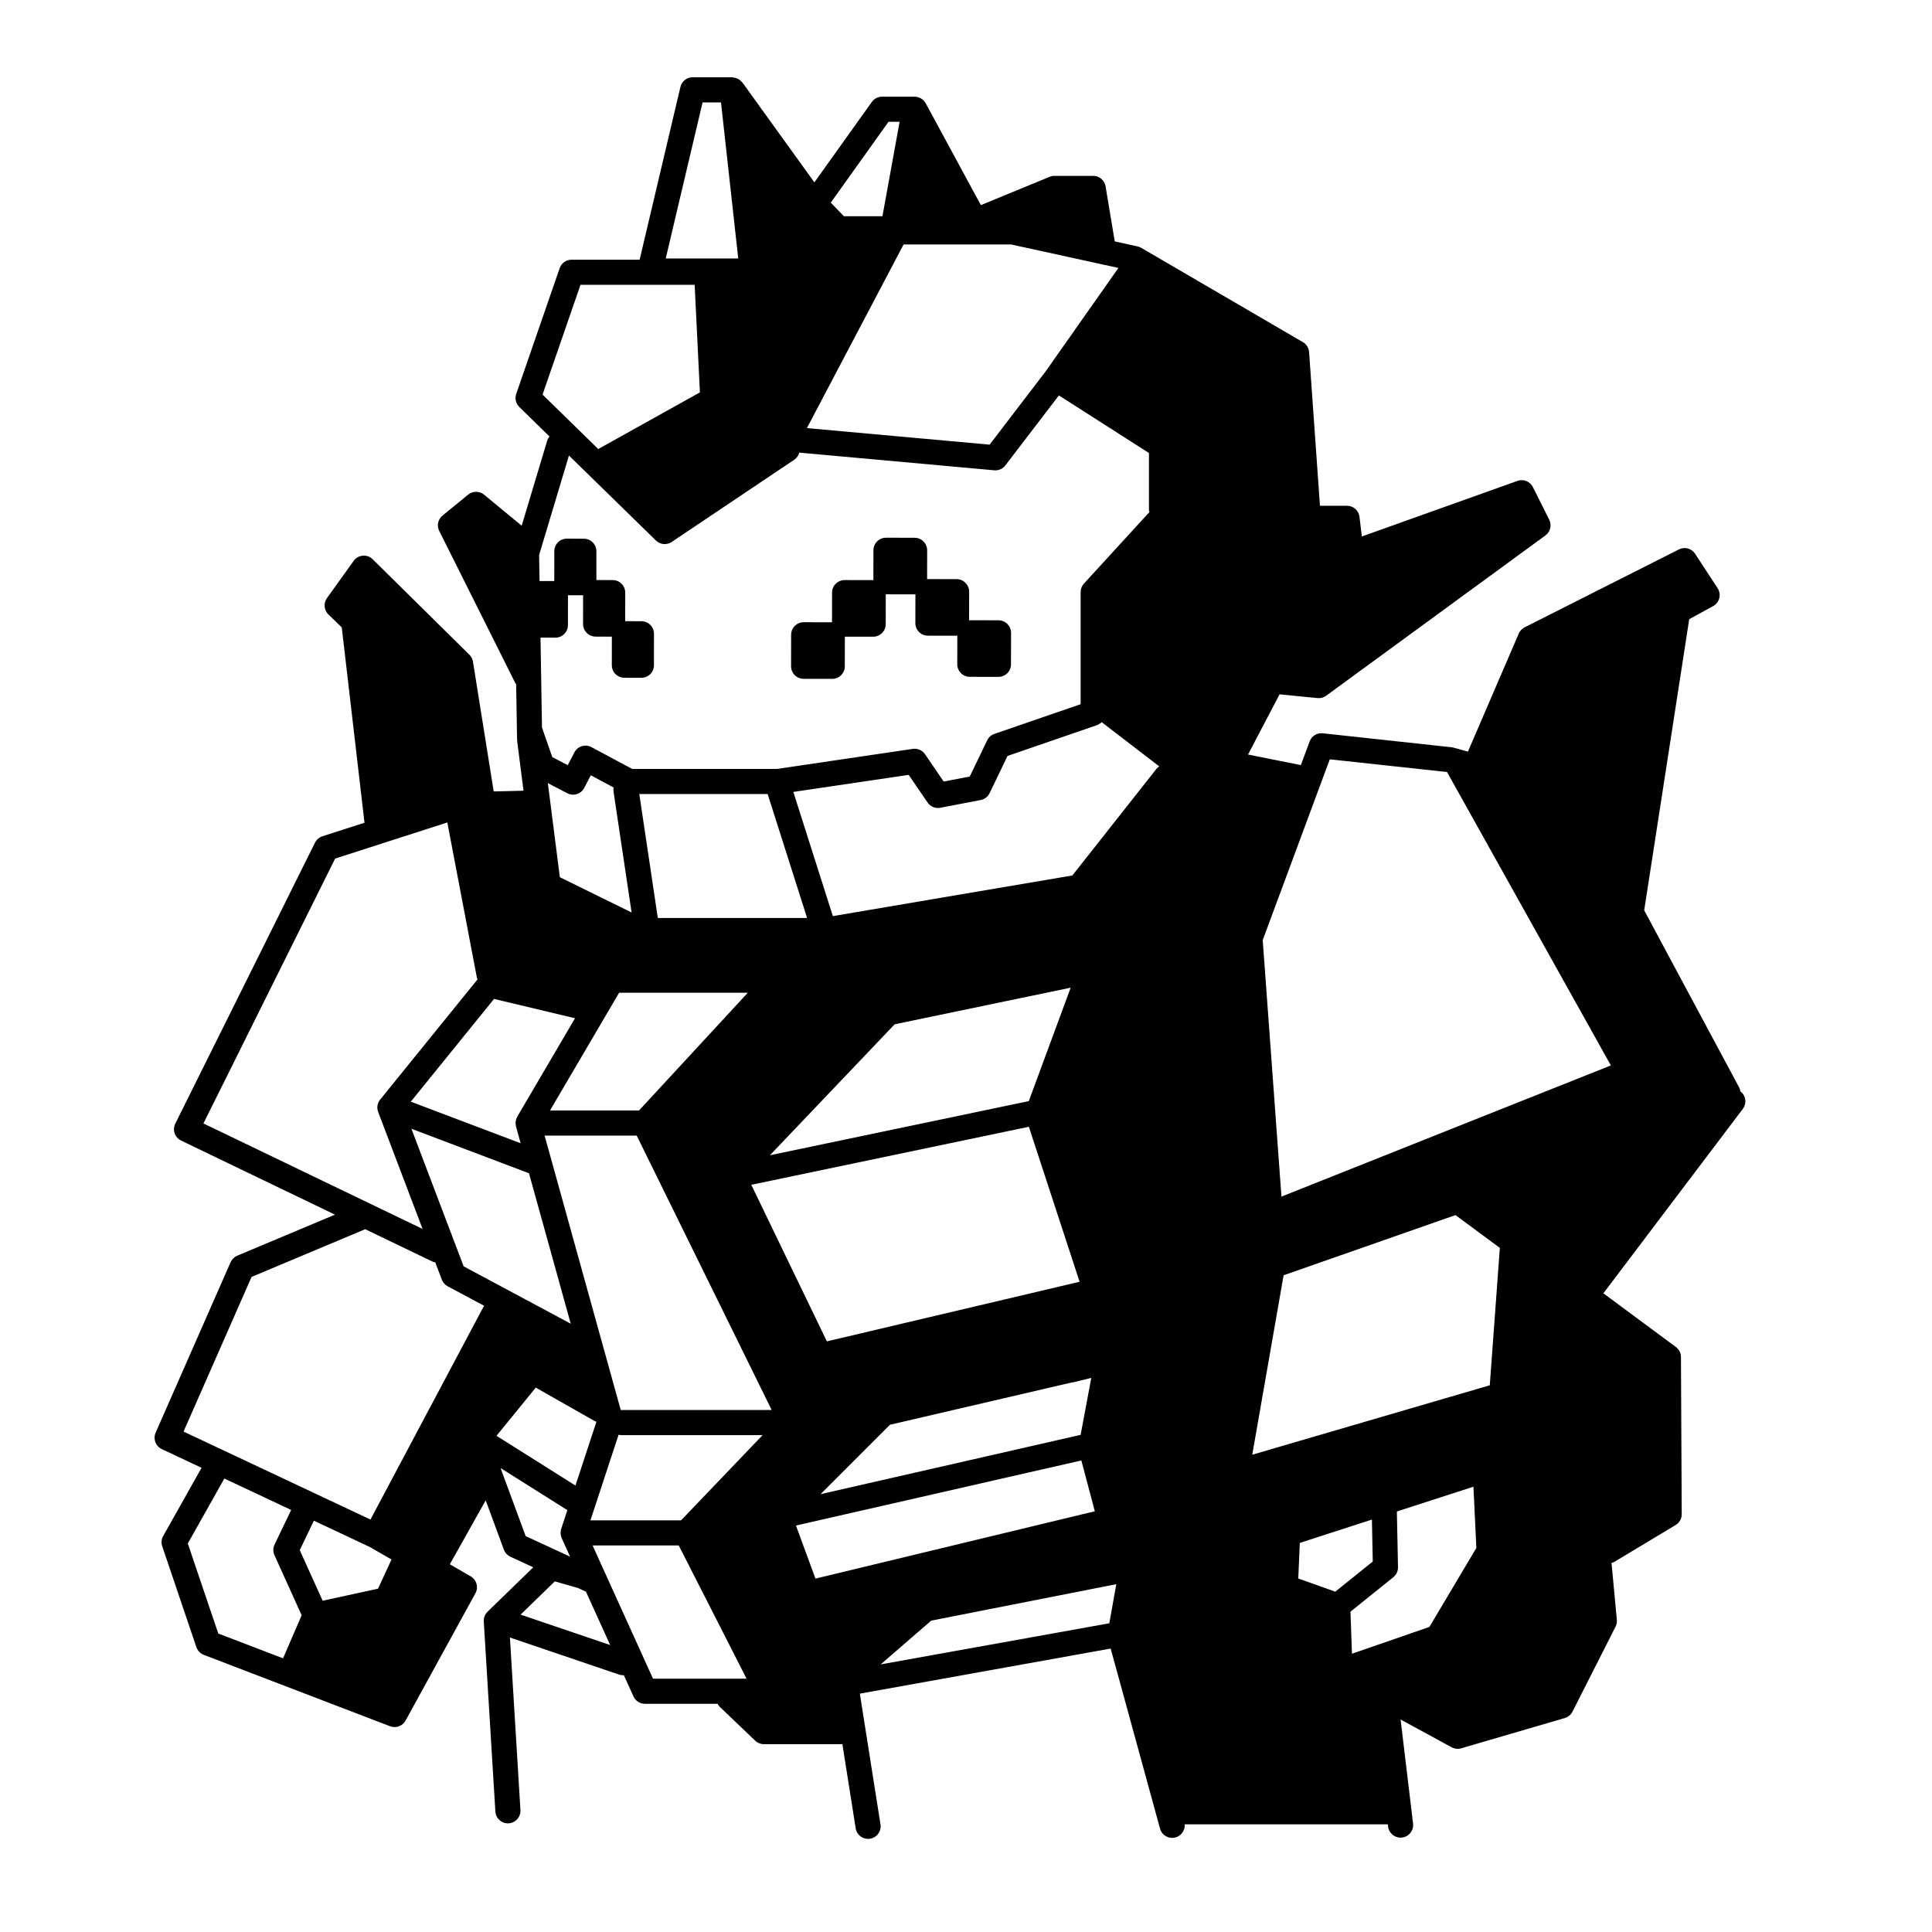 <svg width="200" height="200" viewBox="0 0 200 200" xmlns="http://www.w3.org/2000/svg"><g id="type=wallet-intro, mode=light"><g id="Group 432527093"><path id="Vector" d="M53.95 136.592L52.256 134.899L39.077 159.006L42.292 160.774L40.042 165.595L33.131 167.363L30.077 173.631L40.846 177.327L47.435 164.952L45.024 162.22L50.649 152.416L50.167 148.399L54.988 142.452L63.024 146.47L60.774 139.72L53.95 136.592Z"/><path id="Vector_2" d="M136.841 70.891L159.292 54.541L157.685 51.006L139.202 57.274L138.721 54.541L135.346 53.899L134.542 36.22L126.024 32.362L119.756 46.184L119.917 53.577L113.167 62.095L113.452 74.302L121.202 80.256L127.631 78.809L130.363 71.737L136.841 70.891Z"/><path id="Vector_3" d="M118.31 27.381L109.792 39.916L119.756 46.184L125.221 32.202L118.31 27.381Z"/><path id="Vector_4" d="M81.988 45.862L92.435 24.327L104.488 24.006L114.292 26.256L113.327 19.506L107.702 19.827L101.274 22.559L94.685 11.47L92.274 23.041L86.327 23.363L75.881 9.059L77.971 28.184H72.827L73.631 41.524L62.06 48.274L69.292 55.345L81.988 45.862Z"/><path id="Vector_5" d="M169.738 94.72L168.947 93.392L173.496 63.967L175.933 61.205L174.145 58.282L158.713 66.567L152.656 79.796L150.774 79.452L169.096 111.434L132.613 125.738L136.471 129.595L150.131 124.774L156.881 129.595L155.435 144.381L128.756 152.095L135.855 157.166L131.81 154.988L121.511 156.263L131.006 154.345L128.113 151.934L131.642 129.483L134.863 128.791L131.167 125.577L129.399 96.97L113.006 100.184L107.381 114.97L113.167 133.452L118.919 132.217L87.131 139.72L87.208 140.214L85.042 140.524L76.524 121.559L87.948 109.054L88.096 109.184L92.274 104.202L129.399 96.97L135.191 81.106L127.631 78.809L120.399 80.737L111.56 92.149L86.006 96.487L67.363 96.649L57.053 92.07L55.591 83.136L47.631 83.298L51.367 102.305L60.935 105.006L63.667 101.47L79.899 101.952L80.425 102.416L67.363 116.256L82.792 147.274L71.542 158.684L80.221 173.952L82.922 170.171L80.221 174.916L76.182 175.881L79.718 179.416L87.613 178.613L87.292 173.631L95.81 166.399L133.256 159.327L135.972 157.25L136.631 157.72L153.667 152.577L154.471 159.97L149.167 169.131L139.042 172.827L138.399 166.238L132.774 163.666L132.935 159.809L117.024 162.541L115.738 169.452L121.662 188.851H145.31L143.221 176.202L151.096 179.899L161.542 176.845L166.042 167.363L166.082 161.055L172.712 156.715L172.631 140.363L164.113 134.095L179.06 113.845L169.738 94.72ZM86.167 164.47L85.892 164.952H83.756L80.863 157.077L90.646 146.405L117.356 140.294L114.935 141.006L113.167 149.524L114.979 157.072L114.935 157.077L86.167 164.47Z"/><path id="Vector_6" d="M53.967 56.657L49.283 52.211L47.014 54.22L54.291 70.303L53.967 56.657Z"/><path id="Vector_7" d="M39.2 85.184L46.673 82.747L50.084 83.073L47.973 68.615L37.576 59.517L34.815 62.442L36.601 65.04L39.2 85.184Z"/><path id="Vector_8" d="M180.163 112.979C180.14 112.847 180.112 112.713 180.045 112.588L170.207 94.237L174.867 64.099L177.343 62.743C177.661 62.569 177.892 62.27 177.98 61.919C178.068 61.568 178.005 61.195 177.807 60.892L175.477 57.324C175.115 56.769 174.394 56.575 173.803 56.874L157.828 64.942C157.555 65.08 157.341 65.308 157.22 65.589L151.958 77.81L150.481 77.397L150.271 77.356L136.932 75.91C136.339 75.846 135.781 76.191 135.573 76.75L134.663 79.203L129.195 78.109L132.461 71.878L136.392 72.265C136.713 72.296 137.027 72.21 137.287 72.02L159.979 55.431C160.492 55.055 160.659 54.368 160.375 53.8L158.687 50.425C158.392 49.835 157.708 49.56 157.087 49.782L140.978 55.535L140.734 53.503C140.656 52.848 140.102 52.357 139.443 52.357H136.642L135.517 36.45C135.487 36.02 135.247 35.635 134.876 35.418L118.137 25.655C118.022 25.587 117.89 25.536 117.76 25.508L115.399 24.991L114.449 19.292C114.345 18.665 113.803 18.206 113.167 18.206H109.149C108.976 18.206 108.814 18.238 108.654 18.304L101.538 21.234L95.828 10.69C95.824 10.682 95.816 10.678 95.812 10.67C95.773 10.603 95.733 10.536 95.683 10.476C95.632 10.415 95.574 10.364 95.514 10.314C95.504 10.306 95.497 10.296 95.488 10.289C95.37 10.196 95.235 10.13 95.094 10.083C95.071 10.075 95.05 10.066 95.026 10.06C94.916 10.03 94.802 10.009 94.685 10.009H91.31C90.888 10.009 90.497 10.21 90.252 10.553L84.305 18.878L76.855 8.54C76.83 8.505 76.793 8.488 76.766 8.457C76.701 8.384 76.634 8.319 76.555 8.262C76.497 8.22 76.44 8.184 76.377 8.153C76.298 8.113 76.217 8.085 76.13 8.062C76.056 8.042 75.985 8.027 75.908 8.02C75.871 8.017 75.838 8 75.801 8H71.702C71.097 8 70.576 8.413 70.437 9.001L66.215 26.884H59.167C58.613 26.884 58.119 27.236 57.938 27.759L53.438 40.778C53.274 41.252 53.4 41.782 53.758 42.132L56.886 45.189C56.776 45.321 56.688 45.475 56.636 45.65L54.005 54.42L50.11 51.208C49.632 50.814 48.94 50.812 48.46 51.205L45.808 53.375C45.337 53.76 45.196 54.418 45.468 54.962L53.343 70.712C53.365 70.757 53.405 70.785 53.431 70.825L53.527 76.58C53.528 76.606 53.541 76.627 53.543 76.653C53.545 76.677 53.535 76.699 53.538 76.724L53.538 76.723L54.193 81.856L51.107 81.929L48.962 68.497C48.919 68.223 48.79 67.972 48.592 67.777L38.581 57.893C38.31 57.626 37.937 57.491 37.558 57.523C37.178 57.556 36.834 57.751 36.612 58.061L33.845 61.918C33.47 62.441 33.535 63.163 33.998 63.611L35.378 64.945L37.733 85.169L33.376 86.571C33.041 86.679 32.767 86.915 32.61 87.23L18.146 116.32C17.991 116.631 17.967 116.992 18.08 117.32C18.192 117.649 18.433 117.919 18.746 118.07L34.678 125.741L24.56 129.987C24.254 130.116 24.007 130.358 23.873 130.662L16.111 148.309C15.826 148.955 16.108 149.708 16.747 150.008L20.865 151.946L16.891 159.011C16.711 159.331 16.675 159.718 16.793 160.065L20.328 170.512C20.452 170.877 20.734 171.171 21.094 171.309L40.38 178.701C40.988 178.934 41.672 178.684 41.985 178.113L49.217 164.934C49.556 164.315 49.339 163.537 48.728 163.184L46.566 161.932L50.28 155.317L52.161 160.42C52.279 160.741 52.524 161.006 52.835 161.15L55.203 162.245L50.472 166.844C50.199 167.11 50.057 167.475 50.08 167.856L51.28 187.531C51.323 188.248 51.94 188.794 52.656 188.75C53.373 188.706 53.918 188.09 53.875 187.373L53.875 187.373L52.786 169.515L64.074 173.348C64.242 173.405 64.413 173.425 64.58 173.413L65.578 175.614C65.788 176.078 66.252 176.377 66.762 176.377H74.283C74.342 176.475 74.393 176.577 74.48 176.659L74.479 176.659L78.176 180.195C78.419 180.429 78.737 180.556 79.074 180.556H87.204L88.579 189.262C88.691 189.971 89.357 190.455 90.066 190.343C90.775 190.231 91.259 189.565 91.148 188.856L91.147 188.856L89.011 175.327L114.977 170.658L120.087 189.299C120.277 189.991 120.992 190.399 121.684 190.209C122.377 190.019 122.785 189.304 122.595 188.612L117.271 169.191L118.294 163.469L131.9 160.956L131.757 164.252C131.732 164.821 132.083 165.343 132.62 165.534L137.211 167.166L137.421 173.154C137.438 173.614 137.695 174.03 138.099 174.25L142.187 176.476L143.697 189.085C143.783 189.798 144.43 190.307 145.143 190.222C145.856 190.136 146.364 189.489 146.279 188.776L144.989 178.002L150.273 180.879C150.573 181.043 150.931 181.081 151.259 180.985L161.987 177.852C162.329 177.751 162.62 177.51 162.782 177.191L167.242 168.393C167.353 168.172 167.399 167.929 167.376 167.683L166.824 161.79C166.921 161.76 167.022 161.742 167.113 161.687L167.113 161.687L173.462 157.87C173.856 157.633 174.094 157.21 174.092 156.75L174.012 140.477C174.01 140.069 173.814 139.682 173.485 139.439L165.982 133.883L180.418 114.79C180.677 114.447 180.75 114.001 180.613 113.593C180.529 113.342 180.367 113.135 180.163 112.979ZM48.258 54.729L49.28 53.893L53.226 57.149C53.221 57.198 53.205 57.246 53.206 57.295L53.332 64.877L48.258 54.729ZM169.743 80.222C169.724 80.232 169.702 80.232 169.683 80.244L164.446 83.49L163.33 81.409C163.164 81.099 162.874 80.867 162.535 80.772L160.859 80.303L170.725 73.874L169.743 80.222ZM169.223 83.588L168.165 90.428L165.677 85.786L169.223 83.588ZM171.253 70.46C171.209 70.482 171.162 70.486 171.12 70.513L160.201 77.628L163.349 70.405L171.993 65.672L171.253 70.46ZM159.421 67.05L173.936 59.719L174.862 61.137L161.711 68.337C161.457 68.476 161.259 68.693 161.143 68.958L156.706 79.14L154.484 78.518L159.421 67.05ZM161.3 83.126L176.728 111.902L169.486 109.849L153.316 80.891L161.3 83.126ZM137.659 78.604L149.798 79.92C149.799 79.922 149.798 79.923 149.799 79.925L166.756 110.293L132.656 123.873L130.716 97.319L137.659 78.604ZM127.32 153.794L127.395 153.835L115.884 155.907L114.27 149.826L115.741 141.965L123.6 140.05C124.282 139.884 124.707 139.211 124.565 138.523L123.342 132.627L130.424 130.957L126.671 152.434C126.576 152.979 126.837 153.525 127.32 153.794ZM53.546 115.598C53.538 115.611 53.539 115.625 53.532 115.638C53.459 115.772 53.408 115.914 53.386 116.063C53.382 116.086 53.383 116.109 53.38 116.132C53.367 116.273 53.373 116.416 53.407 116.557C53.41 116.568 53.41 116.58 53.412 116.591C53.414 116.595 53.413 116.6 53.414 116.604L53.899 118.35L42.526 114.044L51.144 103.407L59.526 105.409L53.546 115.598ZM64.09 102.77H77.41L66.152 114.956H56.937L64.09 102.77ZM54.761 121.456L59.082 137.029L47.995 131.09L42.589 116.848L54.761 121.456ZM59.838 140.383C59.899 140.416 59.965 140.419 60.029 140.441L60.953 143.772L56.02 140.969L55.452 138.034L59.838 140.383ZM56.377 117.556H65.911L79.884 145.963H64.259L56.377 117.556ZM64.249 148.563H78.944L70.504 157.384H61.123L64.037 148.52C64.109 148.532 64.174 148.563 64.249 148.563ZM82.917 148.172C83.294 147.778 83.385 147.189 83.144 146.7L68.281 116.483L80.469 103.29L86.511 108.674L74.939 120.823C74.932 120.831 74.93 120.842 74.923 120.85C74.842 120.939 74.769 121.036 74.714 121.146C74.702 121.172 74.696 121.2 74.686 121.227C74.674 121.254 74.666 121.281 74.656 121.309C74.609 121.448 74.582 121.592 74.584 121.737C74.584 121.754 74.588 121.77 74.589 121.787C74.596 121.926 74.626 122.063 74.678 122.195C74.686 122.215 74.691 122.235 74.699 122.254C74.704 122.264 74.705 122.275 74.71 122.285L83.71 140.928C83.974 141.476 84.587 141.767 85.179 141.628L88.716 140.794L90.027 145.913L79.783 156.158C79.425 156.516 79.307 157.051 79.482 157.526L82.375 165.401C82.602 166.019 83.259 166.37 83.9 166.216L87.791 165.278L79.797 172.98L72.636 158.916L82.917 148.172ZM127.973 100.754L127.973 100.754L120.098 106.7C119.7 107 119.508 107.505 119.606 107.992L122.338 121.654C122.434 122.133 122.792 122.519 123.264 122.651L130.099 124.558L130.192 125.832C130.192 125.837 130.194 125.841 130.194 125.846C130.195 125.859 130.2 125.87 130.202 125.883C130.217 126.022 130.259 126.154 130.317 126.279C130.329 126.306 130.338 126.333 130.353 126.359C130.424 126.489 130.518 126.604 130.629 126.703C130.64 126.713 130.645 126.727 130.656 126.736L132.054 127.901L114.299 132.088L108.767 115.188C108.821 115.106 108.886 115.034 108.922 114.938L113.836 101.622L128.206 98.633L128.347 100.574C128.218 100.618 128.088 100.667 127.973 100.754ZM128.566 103.564L129.898 121.803L124.731 120.361L122.316 108.283L128.566 103.564ZM111.759 132.687L85.598 138.858L77.774 122.652L106.507 116.642L111.759 132.687ZM106.501 113.987L79.702 119.592L92.614 106.035L110.834 102.246L106.501 113.987ZM111.064 143.104L112.769 142.689L112.969 142.642L111.866 148.537L84.942 154.676L92.127 147.491L110.966 143.108C110.999 143.103 111.031 143.112 111.064 143.104L111.064 143.104ZM84.416 163.417L82.398 157.923L111.941 151.187L113.337 156.446L84.416 163.417ZM112.147 140.164L92.415 144.754L91.247 140.197L120.811 133.224L121.764 137.821L112.147 140.164ZM132.879 132.016L150.674 125.786L155.263 129.183L154.221 143.405L129.633 150.592L132.879 132.016ZM156.877 52.618L157.558 53.98L136.153 69.628L128.449 68.871V62.77L156.877 52.618ZM138.289 54.957L138.466 56.432L126.712 60.629C126.194 60.814 125.849 61.304 125.849 61.854V70.05C125.849 70.717 126.358 71.278 127.022 71.344L129.669 71.604L126.29 78.049L120.481 79.138C120.17 79.197 119.896 79.363 119.7 79.611L111.01 90.629L86.217 94.836L82.126 81.979L94.069 80.214L96.022 83.077C96.313 83.505 96.833 83.719 97.341 83.621L101.52 82.818C101.925 82.74 102.266 82.477 102.446 82.105L104.299 78.255L113.59 75.056C113.615 75.048 113.632 75.028 113.656 75.018C113.69 75.004 113.716 74.98 113.749 74.963C113.868 74.902 113.982 74.836 114.074 74.745C114.1 74.719 114.115 74.685 114.139 74.657C114.222 74.56 114.298 74.462 114.349 74.346C114.373 74.293 114.378 74.233 114.395 74.176C114.424 74.073 114.454 73.973 114.457 73.865C114.458 73.848 114.467 73.834 114.467 73.817L114.467 61.797L120.73 54.957H138.289V54.957ZM83.549 95.027H68.097L66.18 82.199H79.467L83.549 95.027ZM132.972 37.318L134.036 52.357H121.538V46.431L126.594 33.597L132.972 37.318ZM118.256 28.734L124.355 32.291C124.323 32.346 124.276 32.388 124.253 32.449L119.608 44.237L111.154 38.83L118.256 28.734ZM109.406 20.806H112.065L112.663 24.393L105.087 22.736C104.995 22.716 104.904 22.706 104.81 22.706H104.792L109.406 20.806ZM95.302 15.179L99.379 22.706H93.933L95.302 15.179ZM104.669 25.306L115.779 27.736L108.258 38.428L102.445 46.03L83.531 44.317L93.54 25.306H104.669ZM91.978 12.609H93.127L91.35 22.384L87.361 22.384L86.001 20.977L91.978 12.609ZM77.874 29.356C78.246 29.356 78.595 29.2 78.842 28.923C79.09 28.646 79.207 28.282 79.166 27.913L77.636 14.07L83.226 21.827L83.346 21.97L85.875 24.587C86.12 24.84 86.457 24.984 86.81 24.984H90.772L80.643 44.222L75.058 40.631L74.508 29.356L77.874 29.356ZM79.278 46.435L68.963 53.355L63.87 48.379L73.744 42.877L79.278 46.435ZM72.731 10.6H74.637L76.422 26.756H68.917L72.731 10.6ZM56.165 40.848L60.093 29.484H71.911L72.454 40.62L61.931 46.483L56.165 40.848ZM58.898 47.156L67.901 55.953C68.341 56.384 69.022 56.446 69.534 56.103L82.23 47.586C82.496 47.407 82.66 47.142 82.741 46.856L102.925 48.685C103.37 48.725 103.803 48.535 104.075 48.179L109.616 40.933L118.938 46.895V52.774C118.938 52.858 118.971 52.932 118.986 53.012L112.208 60.413C111.987 60.654 111.867 60.964 111.867 61.291V72.9L102.94 75.973C102.611 76.086 102.343 76.325 102.192 76.638L100.387 80.388L97.689 80.907L95.759 78.076C95.478 77.665 94.986 77.45 94.495 77.523L80.446 79.599H65.439L61.227 77.342C60.921 77.177 60.561 77.143 60.229 77.246C59.897 77.348 59.62 77.58 59.46 77.888L58.773 79.209L57.172 78.376L56.107 75.316L55.952 66.005L57.49 66.009C57.837 66.01 58.165 65.875 58.41 65.63C58.657 65.385 58.793 65.058 58.793 64.711L58.797 61.619L60.363 61.624L60.359 64.6C60.358 65.318 60.938 65.9 61.656 65.902L63.34 65.906L63.336 68.86C63.335 69.578 63.914 70.159 64.632 70.162L66.392 70.166C66.739 70.167 67.067 70.032 67.313 69.787C67.559 69.542 67.695 69.215 67.695 68.868L67.699 65.61C67.7 64.892 67.121 64.31 66.403 64.309L64.719 64.304L64.723 61.35C64.724 60.632 64.144 60.051 63.426 60.049L61.738 60.044L61.74 57.068C61.741 56.35 61.163 55.769 60.445 55.767L58.686 55.761C58.339 55.76 58.011 55.894 57.764 56.139C57.518 56.385 57.382 56.712 57.382 57.059L57.378 60.151L55.854 60.147L55.809 57.454L58.898 47.156ZM63.506 81.894L65.383 94.459L57.956 90.808L56.713 81.069L58.727 82.116C59.035 82.277 59.388 82.307 59.719 82.203C60.05 82.098 60.321 81.871 60.481 81.562L61.16 80.255L63.525 81.523C63.508 81.644 63.487 81.766 63.506 81.894ZM54.524 84.448L55.466 91.831C55.521 92.262 55.792 92.641 56.182 92.833L65.665 97.494C65.842 97.581 66.04 97.627 66.238 97.627H85.202L85.419 97.609L111.938 93.109C112.255 93.055 112.542 92.885 112.741 92.632L121.439 81.604L127.389 80.489C127.45 80.477 127.507 80.454 127.566 80.435L133.748 81.672L128.426 96.016C128.29 96 128.152 95.989 128.01 96.019L91.687 103.572C91.427 103.626 91.194 103.756 91.011 103.948L88.305 106.79L81.246 100.499C81.229 100.484 81.206 100.48 81.189 100.466C81.087 100.384 80.975 100.318 80.853 100.27C80.828 100.26 80.806 100.245 80.781 100.236C80.653 100.195 80.52 100.17 80.381 100.17H63.346C62.885 100.17 62.457 100.415 62.224 100.812L60.902 103.064L51.924 100.92C51.922 100.861 51.938 100.804 51.926 100.744L48.847 84.583L54.524 84.448ZM36.612 62.521L37.837 60.813L46.462 69.328L48.484 81.991L47.725 82.009C47.603 82.012 47.473 82.034 47.358 82.071L46.356 82.394L44.33 70.336C44.284 70.061 44.151 69.809 43.951 69.616L36.612 62.521ZM43.644 83.266L40.257 84.357L39.596 78.687L43.644 83.266ZM39.461 74.608C39.354 74.486 39.224 74.397 39.089 74.326L38.328 67.796L41.837 71.188L43.104 78.729L39.461 74.608ZM21.06 116.298L34.694 88.878L46.307 85.141L49.372 101.231C49.383 101.288 49.418 101.332 49.436 101.385L39.353 113.83C39.061 114.191 38.983 114.676 39.148 115.11L43.745 127.22L21.06 116.298ZM19.001 148.196L26.044 132.184L37.807 127.247L44.782 130.605C44.871 130.648 44.964 130.654 45.056 130.675L45.737 132.467C45.847 132.758 46.064 133.005 46.338 133.152L50.124 135.18C50.106 135.207 50.079 135.224 50.064 135.253L38.35 157.303L19.001 148.196ZM40.528 161.44L39.133 164.462L33.4 165.708L31.03 160.469L32.493 157.419L38.314 160.159L40.528 161.44ZM29.3 171.67L22.595 169.1L19.442 159.781L23.224 153.057L30.141 156.312L28.424 159.89C28.257 160.237 28.252 160.637 28.411 160.988L31.228 167.214L29.3 171.67ZM40.252 175.867L31.731 172.601L33.578 168.331L40.318 166.865C40.717 166.778 41.051 166.51 41.222 166.14L42.787 162.749L46.326 164.797L40.252 175.867ZM48.143 149.523L49.098 152.111L44.316 160.629L40.653 158.509L52.36 136.472C52.374 136.446 52.372 136.417 52.384 136.391L52.59 136.501C52.573 136.636 52.56 136.772 52.587 136.913L53.547 141.878L48.355 148.252C48.065 148.609 47.984 149.091 48.143 149.523ZM55.463 143.643L61.578 147.118C61.631 147.148 61.689 147.15 61.744 147.172L59.57 153.783L51.398 148.634L55.463 143.643ZM54.415 159.016L51.817 151.971L58.733 156.328L58.092 158.278C58.049 158.408 58.036 158.541 58.035 158.675C58.035 158.705 58.036 158.733 58.038 158.764C58.047 158.916 58.078 159.064 58.14 159.205C58.142 159.21 58.141 159.216 58.143 159.221L58.143 159.221L59.016 161.145L54.415 159.016ZM53.892 167.145L57.433 163.703L59.839 164.39L60.657 164.769C60.658 164.769 60.659 164.769 60.66 164.77L63.165 170.294L53.892 167.145ZM67.6 173.777L61.344 159.984H70.263L77.285 173.777H67.6ZM86.601 172.808C86.263 173.101 86.098 173.552 86.168 173.994L86.794 177.956L79.596 177.956L77.946 176.377H79.119C79.539 176.482 79.997 176.397 80.332 176.075L92.32 164.525C92.444 164.406 92.534 164.267 92.601 164.119L99.437 162.471L99.95 164.419L95.558 165.283C95.335 165.327 95.13 165.427 94.959 165.576L86.601 172.808ZM114.835 168.042L91.164 172.298L96.399 167.768L115.559 163.995L114.835 168.042ZM132.895 157.528C132.525 157.648 132.241 157.928 132.099 158.275L116.788 161.103L116.773 161.106L102.506 163.915L101.965 161.862L115.202 158.671L130.984 155.831L133.617 157.294L132.895 157.528ZM134.396 163.406L134.556 159.723L142.02 157.306L142.108 161.648L138.231 164.769L134.396 163.406ZM139.801 166.842L144.236 163.273C144.55 163.019 144.729 162.637 144.721 162.234L144.603 156.469L152.53 153.902L152.832 160.244L147.971 168.419L139.954 171.194L139.801 166.842ZM151.045 178.339L141.801 173.306L148.702 170.918L157.871 176.345L151.045 178.339ZM160.914 175.125L150.629 169.037L155.267 161.237C155.396 161.019 155.46 160.764 155.448 160.51L155.137 153.997L164.118 160.782L164.753 167.552L160.914 175.125ZM166.247 159.173C166.209 159.136 166.186 159.086 166.142 159.053L155.295 150.857C154.954 150.6 154.515 150.526 154.11 150.657L136.997 156.199L131.042 152.888L155.255 145.811L170.042 156.892L166.247 159.173ZM171.415 141.141L171.482 154.722L156.789 143.711C156.793 143.684 156.809 143.661 156.811 143.632L157.735 131.013L171.415 141.141ZM163.892 132.336L151.668 123.286C151.322 123.03 150.871 122.962 150.465 123.104L136.307 128.061L133.998 126.137L168.684 112.323L177.198 114.738L163.892 132.336Z"/><path id="Vector_9" d="M83.189 70.27L86.151 70.275C86.869 70.276 87.452 69.695 87.453 68.977L87.459 65.908L90.388 65.912C91.106 65.914 91.688 65.333 91.69 64.615L91.695 61.519C91.7 61.519 91.704 61.522 91.709 61.522L94.67 61.528C94.703 61.528 94.731 61.512 94.763 61.51L94.758 64.503C94.756 65.221 95.337 65.803 96.055 65.805L99.017 65.811C99.046 65.811 99.072 65.796 99.101 65.794L99.096 68.763C99.094 69.48 99.675 70.063 100.393 70.065L103.355 70.071C103.702 70.071 104.029 69.937 104.275 69.692C104.521 69.447 104.657 69.12 104.657 68.773L104.663 65.515C104.665 64.797 104.084 64.214 103.366 64.213L100.404 64.207C100.375 64.207 100.349 64.222 100.32 64.224L100.325 61.255C100.327 60.538 99.746 59.955 99.028 59.953L96.066 59.947C96.034 59.947 96.005 59.963 95.973 59.966L95.979 56.972C95.98 56.254 95.399 55.671 94.681 55.67L91.719 55.664C91.377 55.663 91.042 55.801 90.799 56.043C90.557 56.285 90.418 56.619 90.417 56.962L90.411 60.057C90.407 60.057 90.403 60.055 90.398 60.055L87.436 60.05C86.718 60.049 86.135 60.629 86.134 61.347L86.128 64.417L83.2 64.412C82.481 64.411 81.899 64.992 81.897 65.71L81.892 68.968C81.891 69.31 82.029 69.645 82.271 69.888C82.513 70.13 82.847 70.269 83.189 70.27Z"/></g></g></svg>
